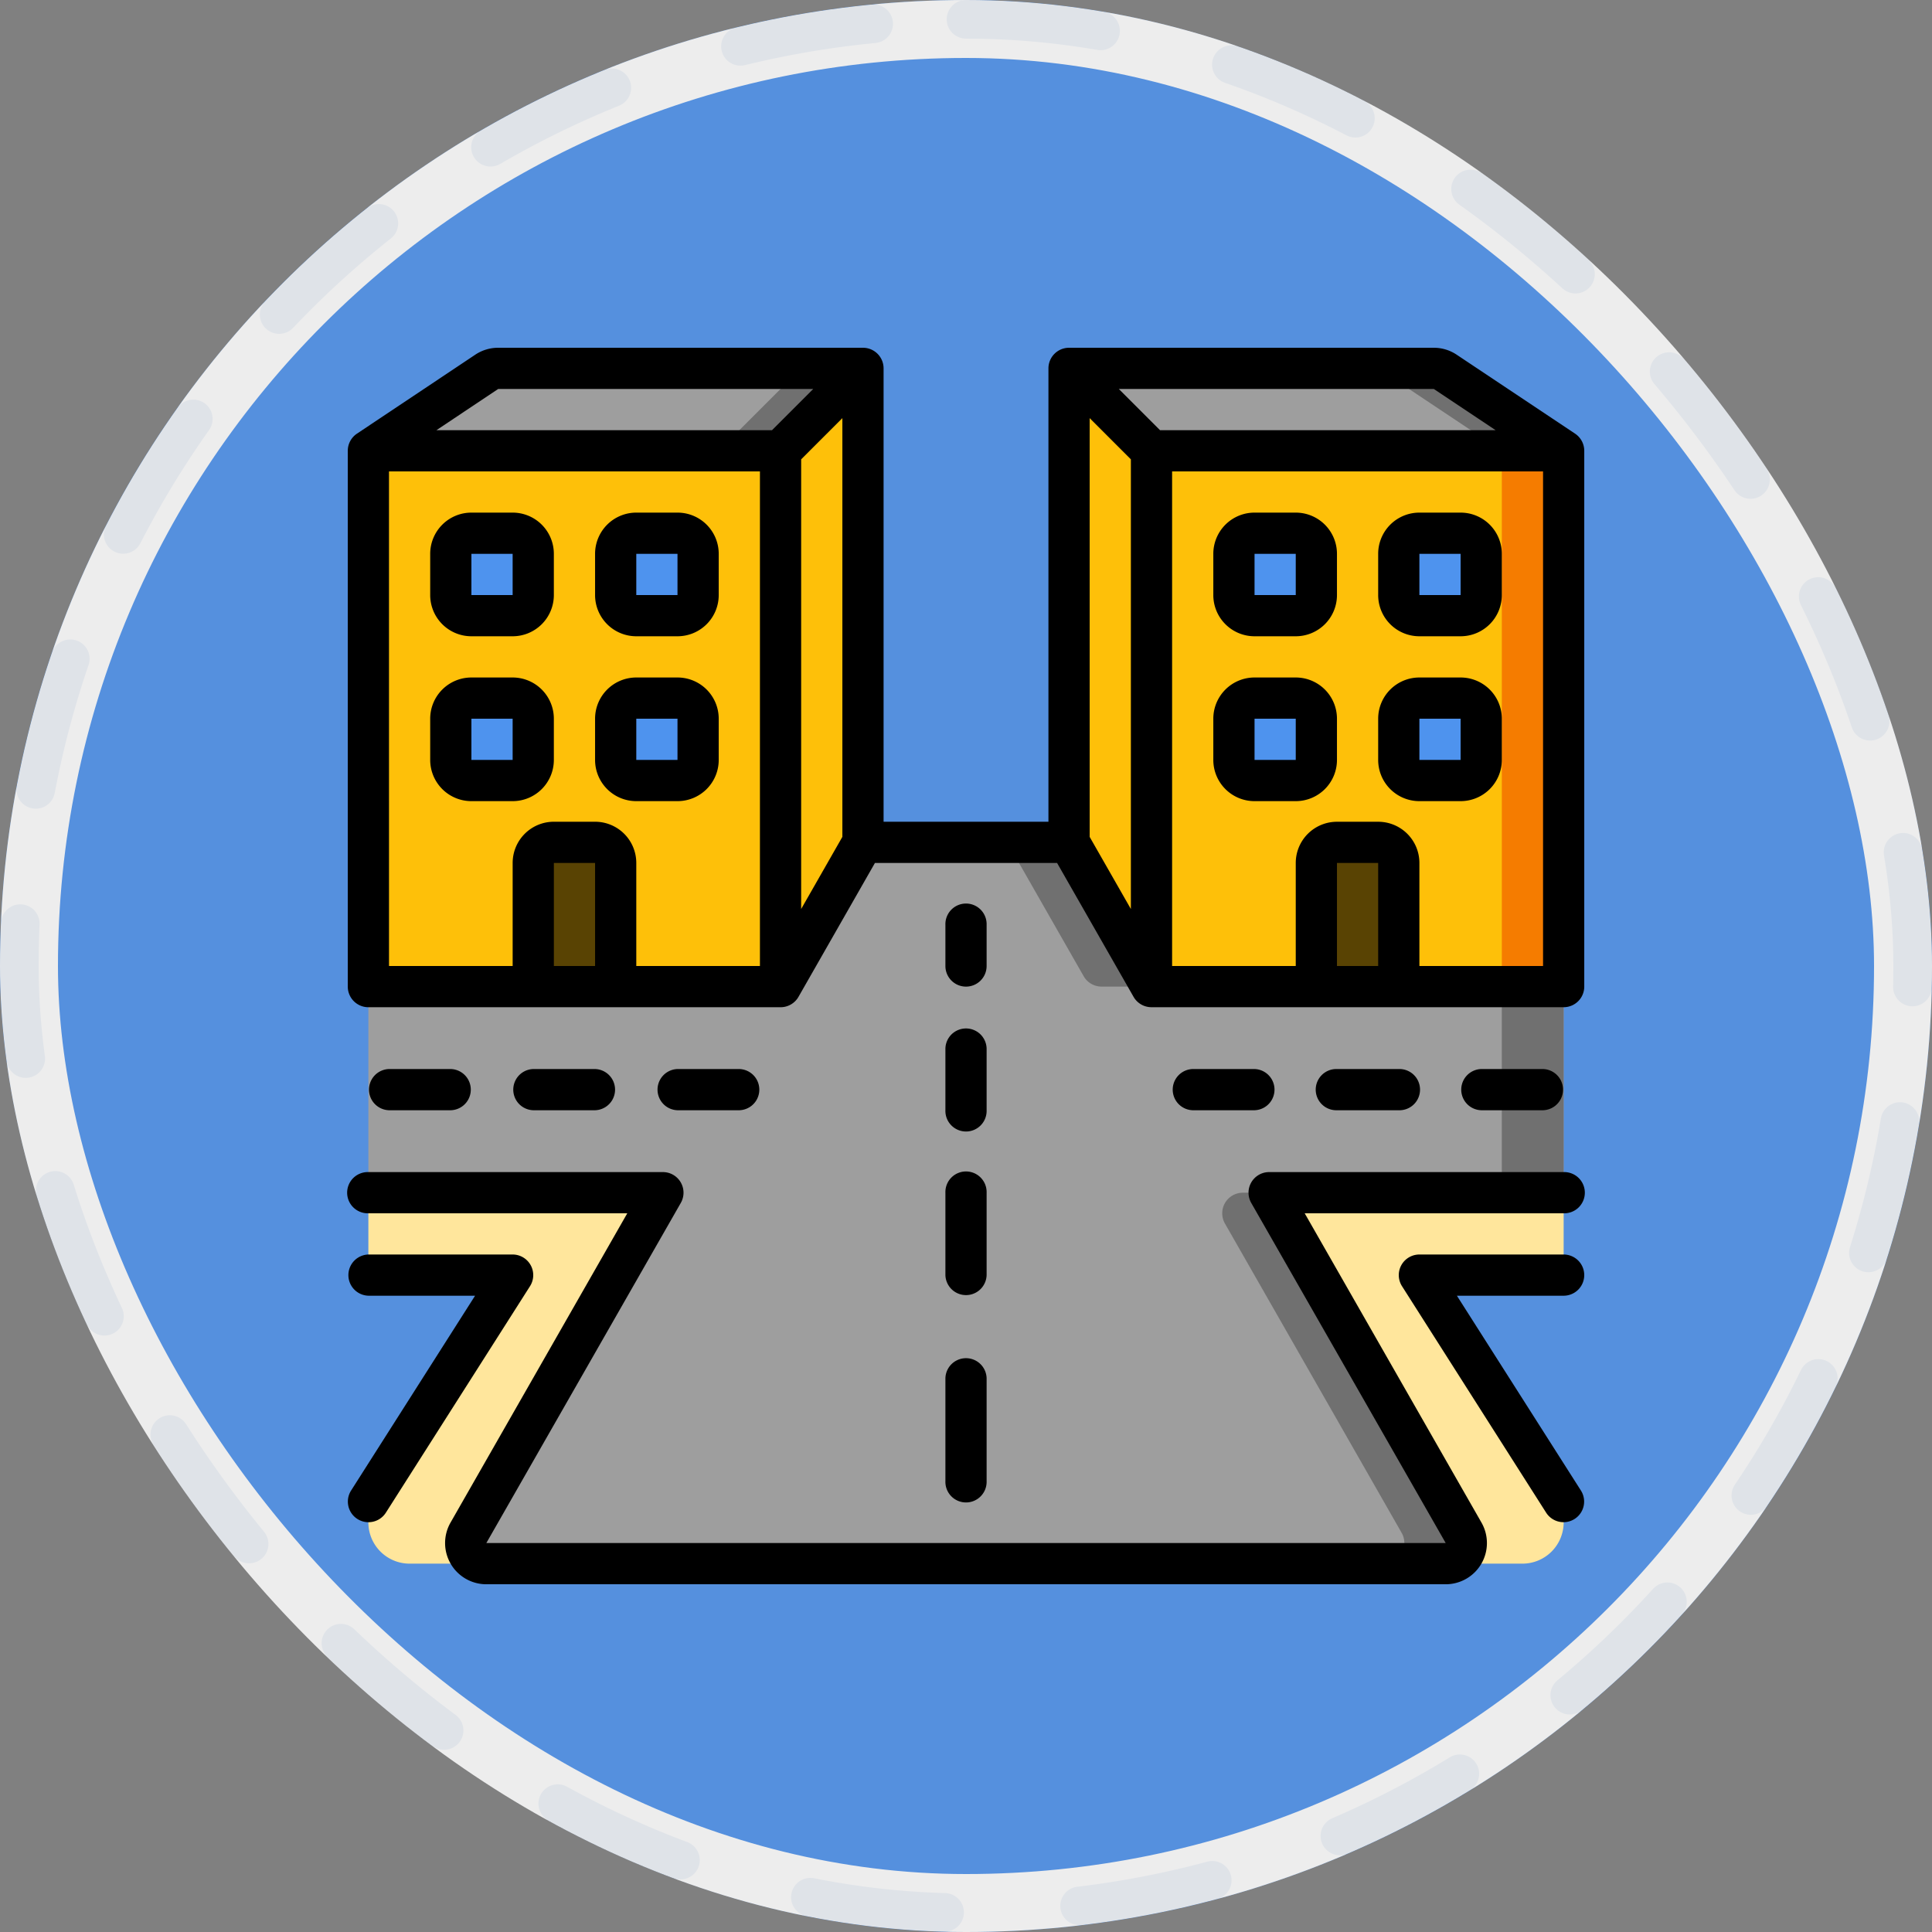 <svg xmlns="http://www.w3.org/2000/svg" width="100" height="100" viewBox="0 0 100 100">
  <rect x="0" y="0" width="100" height="100" fill="#808080" stroke="none"/>
  <g id="Grupo_1102019" data-name="Grupo 1102019" transform="translate(-275.711 -1326)">
    <g id="Rectángulo_400907" data-name="Rectángulo 400907" transform="translate(275.711 1326)" fill="none" stroke="#1f3b5f" stroke-linecap="round" stroke-width="2" stroke-dasharray="7">
      <rect width="100" height="100" rx="50" stroke="none"/>
      <rect x="1" y="1" width="98" height="98" rx="49" fill="none"/>
    </g>
    <g id="Grupo_1102013" data-name="Grupo 1102013">
      <g id="Rectángulo_400898" data-name="Rectángulo 400898" transform="translate(275.711 1326)" fill="#4e93ee" stroke="#fff" stroke-width="3" opacity="0.859">
        <rect width="100" height="100" rx="50" stroke="none"/>
        <rect x="1.5" y="1.5" width="97" height="97" rx="48.5" fill="none"/>
      </g>
      <g id="Page-1" transform="translate(293.711 1344)">
        <g id="_035---City-Route" data-name="035---City-Route" transform="translate(0 0)">
          <g id="Icons" transform="translate(1.067 1.067)">
            <path id="Shape" d="M24.267,0V24.533L20,32V4.267Z" transform="translate(1.333)" fill="#fec009"/>
            <path id="Rectangle-path" d="M0,4H21.333V31.733H0Z" transform="translate(0 0.267)" fill="#fec009"/>
            <path id="Shape-2" data-name="Shape" d="M25.6,0,21.333,4.267H0L6.133.181A1.057,1.057,0,0,1,6.72,0Z" transform="translate(0)" fill="#9e9e9e"/>
            <path id="Shape-3" data-name="Shape" d="M21.267,0,17,4.267h3.2L24.467,0Z" transform="translate(1.133)" fill="#707070"/>
            <path id="Rectangle-path-2" data-name="Rectangle-path" d="M38,4H59.333V31.733H38Z" transform="translate(2.533 0.267)" fill="#fec009"/>
            <path id="Rectangle-path-3" data-name="Rectangle-path" d="M55,4h3.2V31.733H55Z" transform="translate(3.667 0.267)" fill="#f57c00"/>
            <path id="Shape-4" data-name="Shape" d="M59.6,4.267H38.267L34,0H52.88a1.057,1.057,0,0,1,.587.181Z" transform="translate(2.267)" fill="#9e9e9e"/>
            <path id="Shape-5" data-name="Shape" d="M52.487.181A1.057,1.057,0,0,0,51.9,0H48.7a1.057,1.057,0,0,1,.587.181L55.42,4.267h3.2Z" transform="translate(3.247)" fill="#707070"/>
            <path id="Shape-6" data-name="Shape" d="M38.267,4.267V32L34,24.533V0Z" transform="translate(2.267)" fill="#fec009"/>
            <path id="Shape-7" data-name="Shape" d="M58.953,44.267H51.486L58.953,56v1.067A2.133,2.133,0,0,1,56.819,59.2H52.851a1.067,1.067,0,0,0,.917-1.6L43.71,40H58.953Z" transform="translate(2.914 2.667)" fill="#ffe69c"/>
            <path id="Shape-8" data-name="Shape" d="M61.867,30.467V41.133H46.624l10.059,17.6a1.067,1.067,0,0,1-.917,1.6H6.1a1.067,1.067,0,0,1-.917-1.6l10.059-17.6H0V30.467H21.333L25.6,23H36.267l4.267,7.467Z" transform="translate(0 1.533)" fill="#9e9e9e"/>
            <path id="Shape-9" data-name="Shape" d="M38.467,30.467,34.2,23H31l3.959,6.933a1.067,1.067,0,0,0,.926.533Z" transform="translate(2.067 1.533)" fill="#707070"/>
            <path id="Rectangle-path-4" data-name="Rectangle-path" d="M55,30h3.2V40.667H55Z" transform="translate(3.667 2)" fill="#707070"/>
            <path id="Shape-10" data-name="Shape" d="M53,59.2H49.8a1.067,1.067,0,0,0,.917-1.6l-9.141-16A1.067,1.067,0,0,1,42.5,40h1.365L53.92,57.6A1.067,1.067,0,0,1,53,59.2Z" transform="translate(2.762 2.667)" fill="#707070"/>
            <path id="Shape-11" data-name="Shape" d="M6.1,59.2H2.133A2.133,2.133,0,0,1,0,57.067V56L7.467,44.267H0V40H15.243L5.184,57.6A1.067,1.067,0,0,0,6.1,59.2Z" transform="translate(0 2.667)" fill="#ffe69c"/>
            <g id="Grupo_1102010" data-name="Grupo 1102010" transform="translate(3.933 7.933)">
              <rect id="Rectangle-path-5" data-name="Rectangle-path" width="5" height="4" rx="1" transform="translate(0 9)" fill="#4e93ee"/>
              <rect id="Rectangle-path-6" data-name="Rectangle-path" width="4" height="4" rx="1" transform="translate(9 9)" fill="#4e93ee"/>
              <rect id="Rectangle-path-7" data-name="Rectangle-path" width="4" height="4" rx="1" transform="translate(41 9)" fill="#4e93ee"/>
              <rect id="Rectangle-path-8" data-name="Rectangle-path" width="4" height="4" rx="1" transform="translate(50 9)" fill="#4e93ee"/>
              <rect id="Rectangle-path-9" data-name="Rectangle-path" width="5" height="5" rx="1" transform="translate(0 0)" fill="#4e93ee"/>
              <rect id="Rectangle-path-10" data-name="Rectangle-path" width="4" height="5" rx="1" transform="translate(9 0)" fill="#4e93ee"/>
              <rect id="Rectangle-path-11" data-name="Rectangle-path" width="4" height="5" rx="1" transform="translate(41 0)" fill="#4e93ee"/>
              <rect id="Rectangle-path-12" data-name="Rectangle-path" width="4" height="5" rx="1" transform="translate(50 0)" fill="#4e93ee"/>
            </g>
            <path id="Shape-12" data-name="Shape" d="M9.067,23H11.2a1.067,1.067,0,0,1,1.067,1.067v6.4H8v-6.4A1.067,1.067,0,0,1,9.067,23Z" transform="translate(0.533 1.533)" fill="#594303"/>
            <path id="Shape-13" data-name="Shape" d="M47.067,23H49.2a1.067,1.067,0,0,1,1.067,1.067v6.4H46v-6.4A1.067,1.067,0,0,1,47.067,23Z" transform="translate(3.067 1.533)" fill="#594303"/>
          </g>
          <g id="Icons_copy">
            <path id="Shape-14" data-name="Shape" d="M30.067,31.267A1.067,1.067,0,0,0,31.133,30.2V28.067a1.067,1.067,0,1,0-2.133,0V30.2A1.067,1.067,0,0,0,30.067,31.267Z" transform="translate(1.934 1.8)"/>
            <path id="Shape-15" data-name="Shape" d="M29,37.267a1.067,1.067,0,1,0,2.133,0v-3.2a1.067,1.067,0,0,0-2.133,0Z" transform="translate(1.934 2.2)"/>
            <path id="Shape-16" data-name="Shape" d="M29,45.333a1.067,1.067,0,0,0,2.133,0V41.067a1.067,1.067,0,1,0-2.133,0Z" transform="translate(1.934 2.667)"/>
            <path id="Shape-17" data-name="Shape" d="M29,55.4a1.067,1.067,0,1,0,2.133,0V50.067a1.067,1.067,0,0,0-2.133,0Z" transform="translate(1.934 3.267)"/>
            <path id="Shape-18" data-name="Shape" d="M12.267,37.133a1.067,1.067,0,0,0,0-2.133h-3.2a1.067,1.067,0,0,0,0,2.133Z" transform="translate(0.534 2.333)"/>
            <path id="Shape-19" data-name="Shape" d="M5.267,37.133a1.067,1.067,0,0,0,0-2.133h-3.2a1.067,1.067,0,0,0,0,2.133Z" transform="translate(0.067 2.333)"/>
            <path id="Shape-20" data-name="Shape" d="M16.067,37.133h3.2a1.067,1.067,0,0,0,0-2.133h-3.2a1.067,1.067,0,0,0,0,2.133Z" transform="translate(1.001 2.333)"/>
            <path id="Shape-21" data-name="Shape" d="M44.267,37.133a1.067,1.067,0,0,0,0-2.133h-3.2a1.067,1.067,0,0,0,0,2.133Z" transform="translate(2.667 2.333)"/>
            <path id="Shape-22" data-name="Shape" d="M51.267,37.133a1.067,1.067,0,1,0,0-2.133h-3.2a1.067,1.067,0,1,0,0,2.133Z" transform="translate(3.134 2.333)"/>
            <path id="Shape-23" data-name="Shape" d="M58.267,37.133a1.067,1.067,0,0,0,0-2.133h-3.2a1.067,1.067,0,0,0,0,2.133Z" transform="translate(3.601 2.333)"/>
            <path id="Shape-24" data-name="Shape" d="M8.267,22.4A2.133,2.133,0,0,0,10.4,20.267V18.133A2.133,2.133,0,0,0,8.267,16H6.133A2.133,2.133,0,0,0,4,18.133v2.133A2.133,2.133,0,0,0,6.133,22.4ZM6.133,18.133H8.267v2.133H6.133Z" transform="translate(0.267 1.067)"/>
            <path id="Shape-25" data-name="Shape" d="M14.133,22.4h2.133A2.133,2.133,0,0,0,18.4,20.267V18.133A2.133,2.133,0,0,0,16.267,16H14.133A2.133,2.133,0,0,0,12,18.133v2.133A2.133,2.133,0,0,0,14.133,22.4Zm0-4.267h2.133v2.133H14.133Z" transform="translate(0.801 1.067)"/>
            <path id="Shape-26" data-name="Shape" d="M46.267,16H44.133A2.133,2.133,0,0,0,42,18.133v2.133A2.133,2.133,0,0,0,44.133,22.4h2.133A2.133,2.133,0,0,0,48.4,20.267V18.133A2.133,2.133,0,0,0,46.267,16Zm-2.133,4.267V18.133h2.133v2.133Z" transform="translate(2.801 1.067)"/>
            <path id="Shape-27" data-name="Shape" d="M54.267,16H52.133A2.133,2.133,0,0,0,50,18.133v2.133A2.133,2.133,0,0,0,52.133,22.4h2.133A2.133,2.133,0,0,0,56.4,20.267V18.133A2.133,2.133,0,0,0,54.267,16Zm-2.133,4.267V18.133h2.133v2.133Z" transform="translate(3.334 1.067)"/>
            <path id="Shape-28" data-name="Shape" d="M6.133,14.4H8.267A2.133,2.133,0,0,0,10.4,12.267V10.133A2.133,2.133,0,0,0,8.267,8H6.133A2.133,2.133,0,0,0,4,10.133v2.133A2.133,2.133,0,0,0,6.133,14.4Zm0-4.267H8.267v2.133H6.133Z" transform="translate(0.267 0.533)"/>
            <path id="Shape-29" data-name="Shape" d="M14.133,14.4h2.133A2.133,2.133,0,0,0,18.4,12.267V10.133A2.133,2.133,0,0,0,16.267,8H14.133A2.133,2.133,0,0,0,12,10.133v2.133A2.133,2.133,0,0,0,14.133,14.4Zm0-4.267h2.133v2.133H14.133Z" transform="translate(0.801 0.533)"/>
            <path id="Shape-30" data-name="Shape" d="M46.267,8H44.133A2.133,2.133,0,0,0,42,10.133v2.133A2.133,2.133,0,0,0,44.133,14.4h2.133A2.133,2.133,0,0,0,48.4,12.267V10.133A2.133,2.133,0,0,0,46.267,8Zm-2.133,4.267V10.133h2.133v2.133Z" transform="translate(2.801 0.533)"/>
            <path id="Shape-31" data-name="Shape" d="M54.267,8H52.133A2.133,2.133,0,0,0,50,10.133v2.133A2.133,2.133,0,0,0,52.133,14.4h2.133A2.133,2.133,0,0,0,56.4,12.267V10.133A2.133,2.133,0,0,0,54.267,8Zm-2.133,4.267V10.133h2.133v2.133Z" transform="translate(3.334 0.533)"/>
            <path id="Shape-32" data-name="Shape" d="M63.525,4.446,57.394.358A2.126,2.126,0,0,0,56.213,0H37.333a1.067,1.067,0,0,0-1.067,1.067V24.533H27.733V1.067A1.067,1.067,0,0,0,26.667,0H7.787A2.133,2.133,0,0,0,6.6.358L.475,4.446A1.067,1.067,0,0,0,0,5.333V33.067a1.067,1.067,0,0,0,1.067,1.067H22.4a1.067,1.067,0,0,0,.926-.533l3.959-6.933h9.429L40.674,33.6a1.067,1.067,0,0,0,.926.533H62.933A1.067,1.067,0,0,0,64,33.067V5.333a1.067,1.067,0,0,0-.475-.887Zm-4.112-.179H42.042L39.908,2.133H56.213ZM23.467,5.775,25.6,3.642V25.316L23.467,29.05ZM7.787,2.133H24.092L21.958,4.267H4.587ZM2.133,6.4h19.2V32h-6.4V26.667A2.133,2.133,0,0,0,12.8,24.533H10.667a2.133,2.133,0,0,0-2.133,2.133V32h-6.4ZM10.667,32V26.667H12.8V32ZM38.4,3.642l2.133,2.133V29.051L38.4,25.317ZM51.2,32V26.667h2.133V32Zm4.267,0V26.667a2.133,2.133,0,0,0-2.133-2.133H51.2a2.133,2.133,0,0,0-2.133,2.133V32h-6.4V6.4h19.2V32Z" transform="translate(0.001 0)"/>
            <path id="Shape-33" data-name="Shape" d="M60.6,45.067A1.067,1.067,0,0,0,59.533,44H52.067a1.067,1.067,0,0,0-.9,1.639l7.467,11.733a1.067,1.067,0,0,0,1.8-1.146L54.009,46.133h5.524A1.067,1.067,0,0,0,60.6,45.067Z" transform="translate(3.4 2.933)"/>
            <path id="Shape-34" data-name="Shape" d="M62.933,40H47.691a1.067,1.067,0,0,0-.926,1.6L56.828,59.2H7.172L17.235,41.6a1.067,1.067,0,0,0-.926-1.6H1.067a1.067,1.067,0,1,0,0,2.133h13.4L5.319,58.141a2.133,2.133,0,0,0,1.853,3.193H56.828a2.133,2.133,0,0,0,1.853-3.191L49.53,42.133h13.4a1.067,1.067,0,1,0,0-2.133Z" transform="translate(0.001 2.667)"/>
            <path id="Shape-35" data-name="Shape" d="M9.468,44.554A1.067,1.067,0,0,0,8.533,44H1.067a1.067,1.067,0,0,0,0,2.133H6.59L.166,56.227a1.067,1.067,0,0,0,1.8,1.146L9.434,45.639a1.067,1.067,0,0,0,.034-1.086Z" transform="translate(0 2.933)"/>
          </g>
        </g>
      </g>
    </g>
  </g>
</svg>
